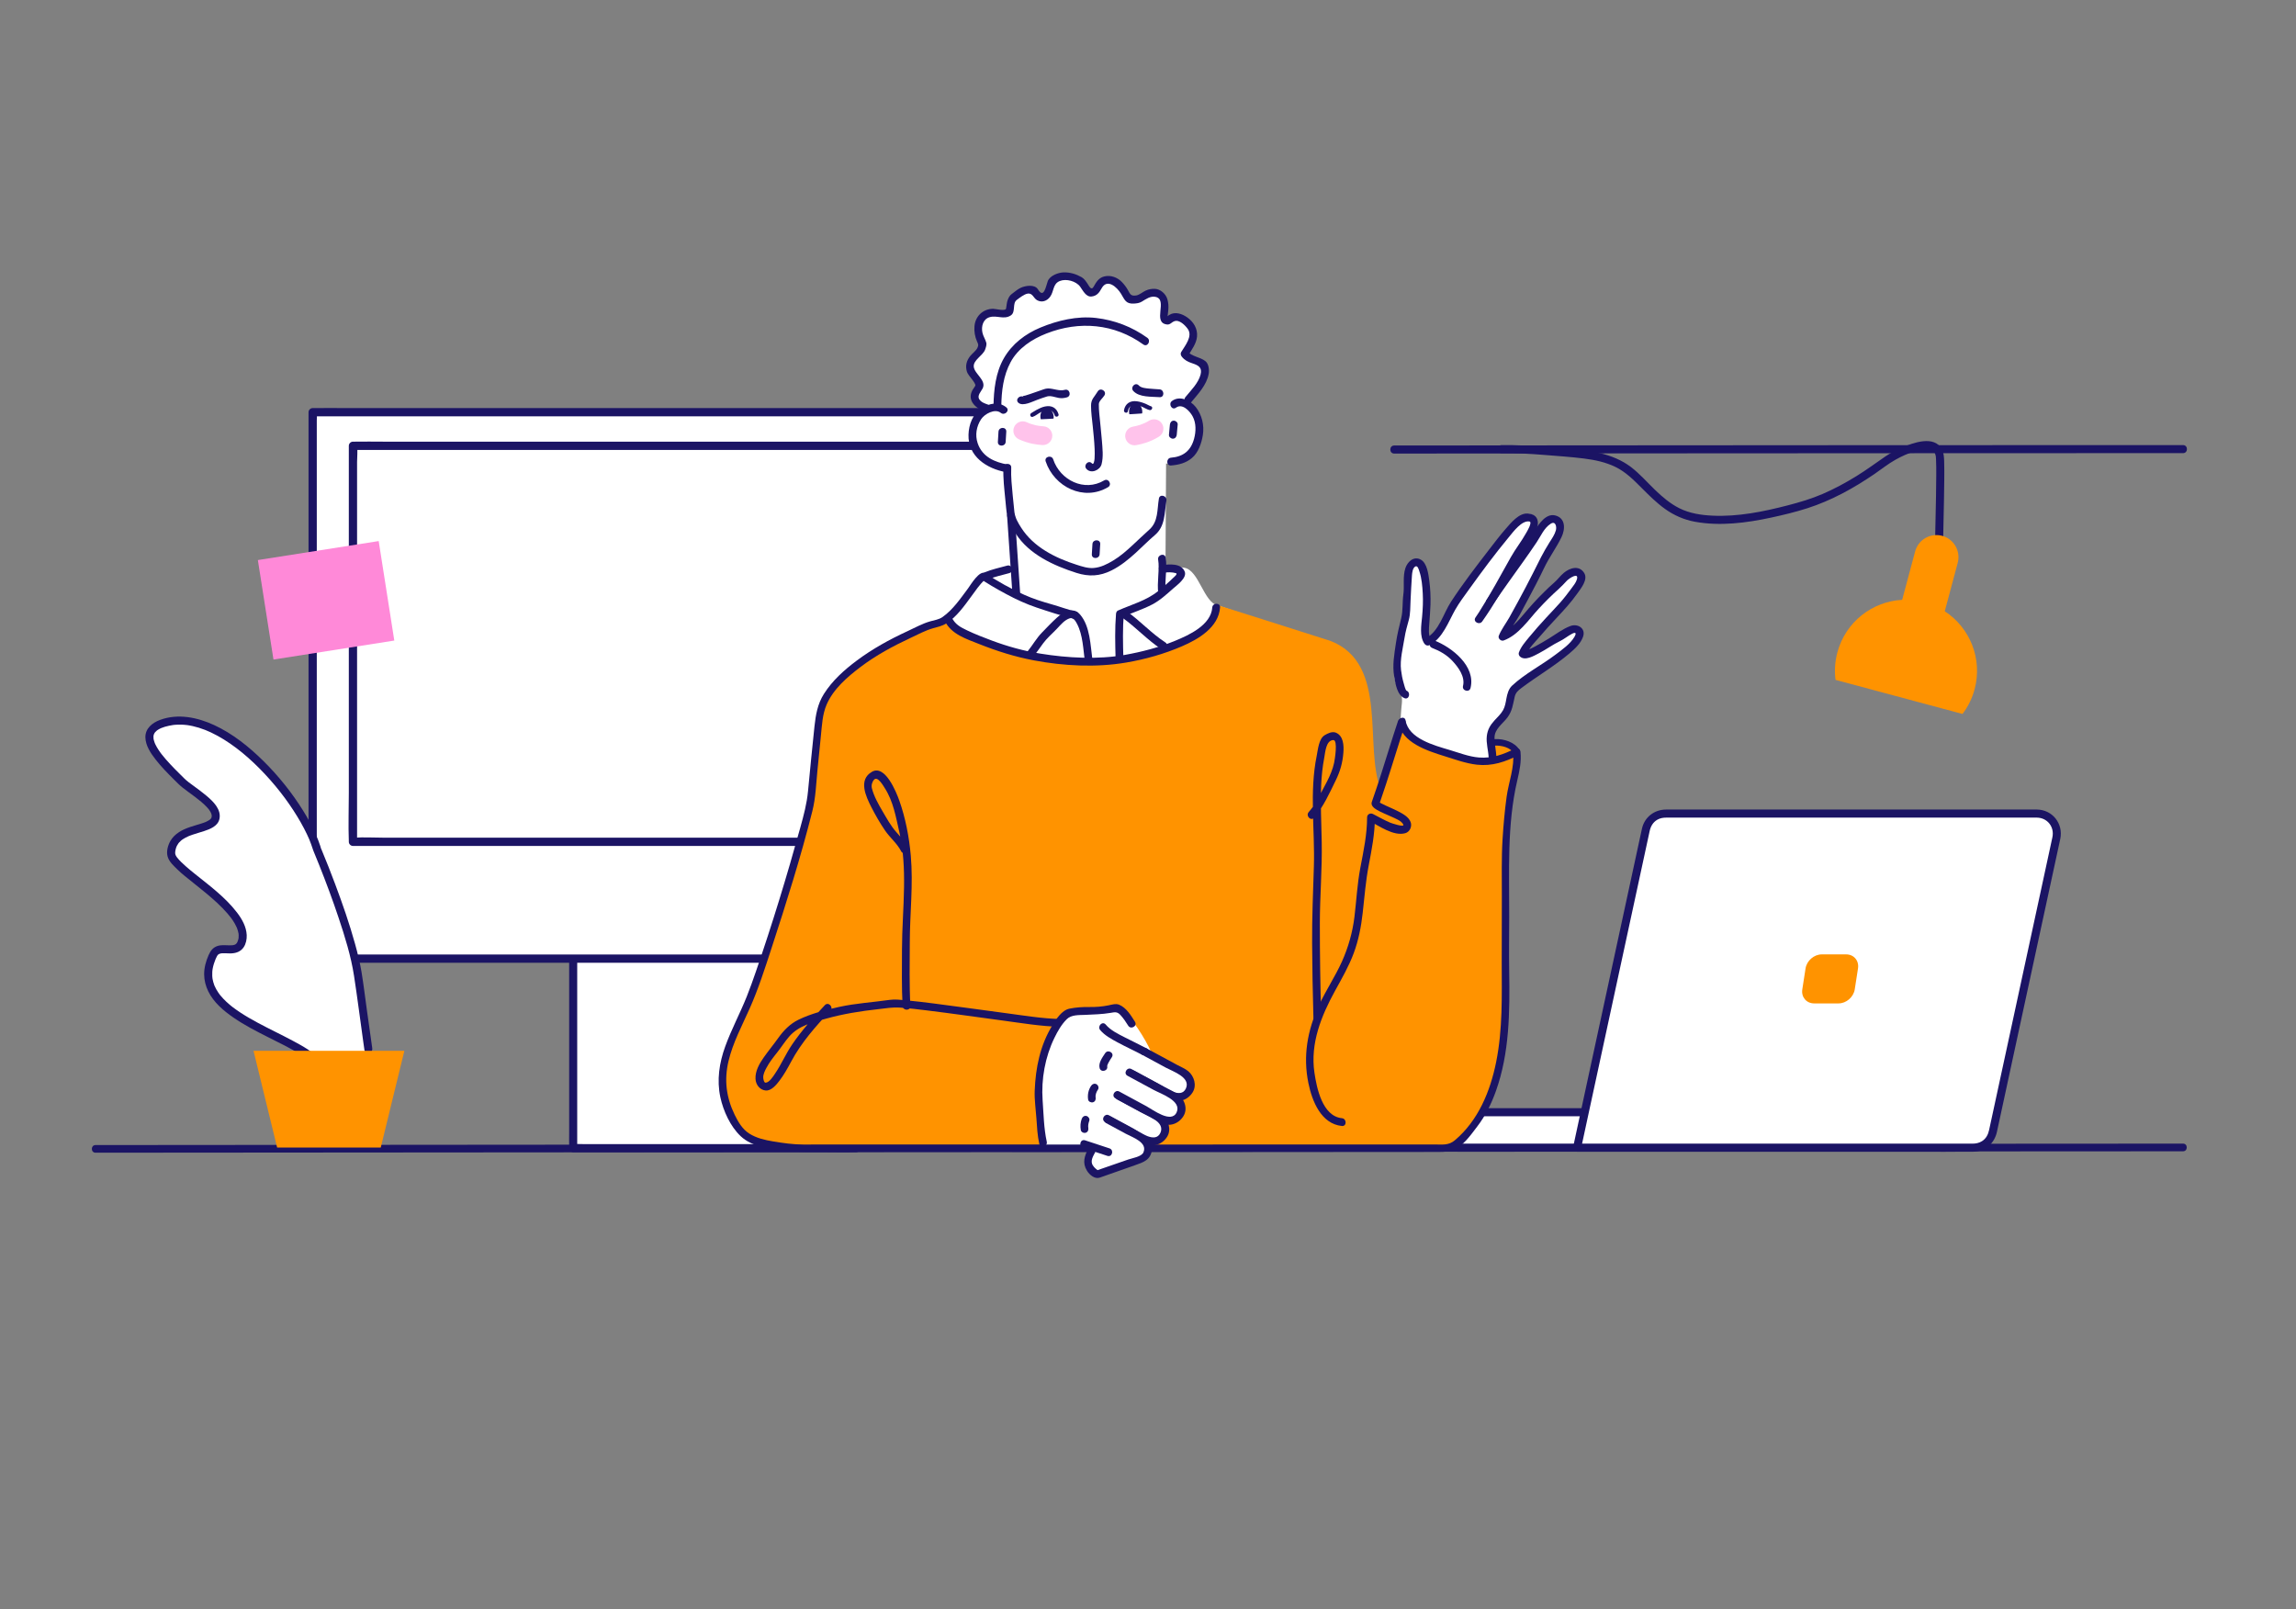 <svg width="254" height="178" viewBox="0 0 254 178" fill="none" xmlns="http://www.w3.org/2000/svg">
<rect x="0" y="0" width="254" height="178" fill="#808080" stroke="none"/>
<g clip-path="url(#clip0_1252_2516)">
<path d="M63.41 79.542H94.728V127.02H63.41V79.542Z" fill="white"/>
<path d="M63.41 79.988H93.461C93.861 79.988 94.274 80.017 94.673 79.988C94.691 79.986 94.709 79.988 94.727 79.988L94.282 79.542V125.093C94.282 125.706 94.256 126.326 94.282 126.939C94.283 126.966 94.282 126.993 94.282 127.02L94.727 126.574H64.676C64.276 126.574 63.864 126.545 63.464 126.574C63.447 126.576 63.428 126.574 63.41 126.574L63.855 127.02V81.469C63.855 80.854 63.866 80.238 63.855 79.623C63.855 79.596 63.855 79.569 63.855 79.542C63.855 78.968 62.965 78.967 62.965 79.542V125.093C62.965 125.708 62.954 126.324 62.965 126.939C62.965 126.966 62.965 126.993 62.965 127.02C62.965 127.261 63.169 127.466 63.41 127.466H90.88C92.142 127.466 93.411 127.503 94.673 127.466C94.691 127.465 94.709 127.466 94.727 127.466C94.968 127.466 95.172 127.262 95.172 127.02V81.469C95.172 80.854 95.183 80.238 95.172 79.623C95.172 79.596 95.172 79.569 95.172 79.542C95.172 79.301 94.969 79.096 94.727 79.096H67.257C65.995 79.096 64.726 79.059 63.464 79.096C63.446 79.097 63.428 79.096 63.41 79.096C62.837 79.096 62.836 79.988 63.41 79.988Z" fill="#1B1464"/>
<path d="M127.636 106.054H34.589V45.603H127.636V106.054Z" fill="white"/>
<path d="M127.635 105.597H38.365C37.17 105.597 35.94 105.513 34.747 105.597C34.694 105.601 34.641 105.597 34.588 105.597L35.045 106.054V46.52C35.045 46.256 35.08 45.965 35.045 45.703C35.041 45.671 35.045 45.635 35.045 45.603L34.588 46.06H123.858C125.053 46.06 126.284 46.144 127.477 46.06C127.529 46.056 127.583 46.06 127.635 46.06L127.179 45.603V98.646C127.179 101.077 127.097 103.524 127.179 105.955C127.18 105.988 127.179 106.021 127.179 106.054C127.179 106.642 128.092 106.643 128.092 106.054V53.012C128.092 50.58 128.174 48.133 128.092 45.703C128.091 45.669 128.092 45.636 128.092 45.603C128.092 45.356 127.883 45.146 127.635 45.146H38.366C37.16 45.146 35.952 45.123 34.747 45.146C34.694 45.147 34.641 45.146 34.589 45.146C34.342 45.146 34.132 45.356 34.132 45.603V98.646C34.132 101.077 34.05 103.524 34.132 105.955C34.133 105.988 34.132 106.021 34.132 106.054C34.132 106.301 34.341 106.511 34.589 106.511H123.858C125.064 106.511 126.272 106.534 127.477 106.511C127.53 106.51 127.583 106.511 127.635 106.511C128.223 106.511 128.224 105.597 127.635 105.597Z" fill="#1B1464"/>
<path d="M123.256 93.129H39.046V49.317H123.256V93.129Z" fill="white"/>
<path d="M123.256 92.672H42.464C41.381 92.672 40.27 92.601 39.189 92.672C39.141 92.675 39.093 92.672 39.045 92.672L39.502 93.129V51.109C39.502 50.557 39.579 49.941 39.502 49.394C39.498 49.369 39.502 49.342 39.502 49.317L39.045 49.774H119.838C120.921 49.774 122.031 49.845 123.113 49.774C123.16 49.771 123.208 49.774 123.256 49.774L122.799 49.317V87.735C122.799 89.503 122.732 91.285 122.799 93.052C122.8 93.078 122.799 93.103 122.799 93.129C122.799 93.717 123.713 93.718 123.713 93.129V54.711C123.713 52.943 123.78 51.161 123.713 49.394C123.711 49.368 123.713 49.343 123.713 49.317C123.713 49.07 123.503 48.86 123.256 48.86H42.464C41.373 48.86 40.28 48.839 39.189 48.86C39.141 48.861 39.093 48.86 39.046 48.86C38.799 48.86 38.589 49.07 38.589 49.317V87.735C38.589 89.503 38.522 91.285 38.589 93.052C38.59 93.078 38.589 93.103 38.589 93.129C38.589 93.376 38.798 93.586 39.046 93.586H119.838C120.929 93.586 122.022 93.607 123.113 93.586C123.16 93.585 123.208 93.586 123.256 93.586C123.843 93.586 123.844 92.672 123.256 92.672ZM241.505 126.518C211.38 126.533 181.254 126.551 151.129 126.572C121.177 126.592 91.225 126.614 61.273 126.637C44.372 126.65 27.471 126.663 10.569 126.677C10.024 126.677 10.023 127.525 10.569 127.524C40.68 127.501 70.791 127.477 100.902 127.455C130.858 127.433 160.814 127.412 190.77 127.394C207.681 127.384 224.593 127.374 241.505 127.366C242.05 127.366 242.051 126.518 241.505 126.518L241.505 126.518ZM241.505 49.24C230.121 49.24 218.737 49.244 207.353 49.249C196.034 49.255 184.715 49.263 173.397 49.271C167.01 49.276 160.623 49.281 154.236 49.286C153.663 49.286 153.662 50.178 154.236 50.177C165.615 50.168 176.994 50.159 188.372 50.152C199.692 50.144 211.012 50.138 222.333 50.134C228.723 50.132 235.114 50.131 241.505 50.131C242.078 50.131 242.079 49.24 241.505 49.24Z" fill="#1B1464"/>
<path d="M28.527 61.959L41.894 59.858L43.62 70.864L30.254 72.966L28.527 61.959Z" fill="#FF89D8"/>
<path d="M139.835 127.341H156.584C157.356 127.341 158.132 127.365 158.904 127.341C158.915 127.341 158.925 127.341 158.936 127.341C159.509 127.341 159.51 126.45 158.936 126.45H142.188C141.416 126.45 140.64 126.426 139.868 126.45C139.857 126.45 139.846 126.45 139.835 126.45C139.262 126.45 139.261 127.341 139.835 127.341ZM166.115 50.131C167.71 50.11 169.302 50.205 170.89 50.333C172.334 50.449 173.785 50.545 175.223 50.725C176.418 50.874 177.634 51.129 178.722 51.662C179.854 52.217 180.711 53.082 181.592 53.964C182.418 54.793 183.248 55.623 184.202 56.306C185.189 57.014 186.31 57.503 187.506 57.721C190.296 58.228 193.178 57.855 195.924 57.264C197.27 56.975 198.621 56.649 199.933 56.229C201.268 55.802 202.561 55.242 203.804 54.594C205.037 53.951 206.223 53.218 207.372 52.435C208.139 51.912 208.865 51.321 209.677 50.867C210.394 50.467 211.092 50.146 211.873 49.915C212.275 49.795 212.626 49.717 212.995 49.705C213.082 49.702 213.168 49.702 213.255 49.708C213.297 49.71 213.338 49.713 213.38 49.718C213.278 49.706 213.408 49.724 213.421 49.727C213.497 49.743 213.572 49.763 213.646 49.786C213.662 49.792 213.771 49.843 213.678 49.798C213.716 49.816 213.753 49.838 213.791 49.858C213.817 49.873 213.842 49.891 213.867 49.908C213.782 49.848 213.876 49.918 213.889 49.931C213.914 49.957 213.941 49.982 213.965 50.01C214.046 50.098 213.922 49.937 213.987 50.039C214.008 50.072 214.028 50.106 214.047 50.14C214.052 50.148 214.105 50.267 214.071 50.182C214.106 50.269 214.126 50.36 214.148 50.451C214.16 50.497 214.154 50.597 214.147 50.426C214.149 50.461 214.155 50.495 214.158 50.529C214.167 50.625 214.173 50.721 214.177 50.817C214.206 51.392 214.204 51.97 214.202 52.546C214.197 54.149 214.159 55.753 214.124 57.356C214.109 58.036 214.093 58.715 214.082 59.395C214.076 59.759 214.054 60.13 214.079 60.494C214.101 60.82 214.405 61.186 214.761 60.946C215.234 60.628 214.789 59.855 214.312 60.177L214.311 60.177L214.535 60.116H214.534L214.759 60.177L214.758 60.177L214.918 60.337C214.941 60.371 214.968 60.597 214.969 60.484C214.969 60.425 214.965 60.366 214.964 60.306C214.962 60.113 214.965 59.92 214.967 59.727C214.976 59.093 214.99 58.458 215.004 57.824C215.039 56.213 215.078 54.603 215.09 52.992C215.095 52.36 215.098 51.726 215.079 51.094C215.064 50.612 215.05 50.125 214.816 49.69C213.971 48.116 211.612 48.991 210.398 49.518C209.76 49.795 209.125 50.117 208.55 50.512C207.485 51.243 206.453 52.008 205.352 52.686C204.168 53.416 202.941 54.078 201.664 54.632C200.402 55.179 199.092 55.567 197.762 55.911C195.055 56.61 192.254 57.18 189.444 57.047C188.191 56.988 186.919 56.795 185.787 56.228C184.769 55.717 183.905 54.981 183.09 54.195C182.21 53.345 181.392 52.401 180.415 51.659C179.411 50.898 178.225 50.417 177.003 50.135C175.715 49.838 174.394 49.742 173.081 49.628C171.525 49.494 169.968 49.35 168.406 49.28C167.643 49.244 166.879 49.231 166.115 49.24C165.543 49.247 165.541 50.139 166.115 50.131Z" fill="#1B1464"/>
<path d="M215.144 67.623L216.577 62.268C216.926 60.966 216.154 59.627 214.853 59.278C213.552 58.929 212.214 59.702 211.865 61.005L210.432 66.359C207.128 66.536 204.166 68.805 203.263 72.179C202.997 73.168 202.928 74.199 203.058 75.214L217.108 78.983C217.728 78.168 218.182 77.241 218.446 76.252C219.349 72.878 217.918 69.431 215.144 67.623V67.623Z" fill="#FF9300"/>
<path d="M216.289 126.966H161.092C158.929 126.966 157.173 125.208 157.173 123.043H219.919V123.333C219.919 125.338 218.292 126.966 216.289 126.966Z" fill="white"/>
<path d="M216.289 126.521H161.986C161.72 126.521 161.454 126.521 161.188 126.521C160.169 126.519 159.219 126.142 158.523 125.385C157.94 124.751 157.618 123.904 157.618 123.043L157.173 123.489H217.372C218.181 123.489 219.004 123.532 219.812 123.489C219.848 123.487 219.884 123.489 219.919 123.489L219.474 123.043C219.474 123.9 219.305 124.705 218.736 125.376C218.12 126.102 217.238 126.51 216.289 126.521C215.717 126.528 215.715 127.419 216.289 127.412C217.459 127.398 218.599 126.903 219.365 126.006C220.093 125.154 220.364 124.146 220.364 123.043C220.364 122.802 220.16 122.598 219.919 122.598H159.72C158.907 122.598 158.092 122.582 157.279 122.598C157.244 122.598 157.208 122.598 157.173 122.598C156.932 122.598 156.728 122.802 156.728 123.043C156.728 125.006 158.097 126.787 159.999 127.274C160.455 127.391 160.916 127.412 161.381 127.412H213.778C214.581 127.412 215.385 127.428 216.187 127.412C216.221 127.412 216.255 127.412 216.289 127.412C216.862 127.412 216.863 126.521 216.289 126.521Z" fill="#1B1464"/>
<path d="M174.469 126.967H218.331C219.353 126.967 220.235 126.254 220.452 125.254L227.503 92.637C227.796 91.284 226.766 90.006 225.383 90.006H184.21C183.714 90.006 183.233 90.176 182.848 90.488C182.462 90.799 182.194 91.234 182.089 91.719L174.469 126.967Z" fill="white"/>
<path d="M174.469 127.412H216.846C217.322 127.412 217.797 127.414 218.272 127.412C219.603 127.407 220.637 126.504 220.914 125.222L221.348 123.215L222.18 119.364L223.275 114.298L224.491 108.675L225.703 103.07L226.77 98.137L227.555 94.507C227.677 93.94 227.802 93.375 227.922 92.808C228.278 91.123 227.055 89.567 225.323 89.56C224.822 89.558 224.321 89.56 223.82 89.56H184.319C183.014 89.56 181.923 90.399 181.642 91.687C181.516 92.262 181.393 92.838 181.268 93.413L180.509 96.924L179.474 101.713L178.281 107.23L177.048 112.935L175.89 118.288L174.929 122.733L174.272 125.773L174.04 126.848C173.919 127.407 174.777 127.646 174.899 127.085L175.144 125.951L175.803 122.9L176.764 118.457L177.918 113.121L179.14 107.467L180.322 101.998L181.352 97.238L182.114 93.712L182.496 91.945C182.608 91.425 182.861 90.969 183.334 90.691C183.652 90.504 183.997 90.452 184.356 90.452H223.776C224.287 90.452 224.798 90.45 225.308 90.452C226.497 90.456 227.299 91.482 227.049 92.636L226.64 94.528L225.833 98.262L224.76 103.224L223.554 108.801L222.348 114.382L221.273 119.352L220.463 123.1L220.049 125.012C219.942 125.511 219.715 125.962 219.268 126.244C218.939 126.453 218.579 126.521 218.198 126.521H174.469C173.896 126.521 173.895 127.412 174.469 127.412H174.469Z" fill="#1B1464"/>
<path d="M200.69 111.005H203.398C204.249 111.005 205.053 110.308 205.185 109.456L205.546 107.133C205.679 106.282 205.091 105.585 204.24 105.585H201.532C200.682 105.585 199.877 106.282 199.745 107.133L199.384 109.456C199.251 110.308 199.839 111.005 200.69 111.005Z" fill="#FF9300"/>
<path d="M35.461 119.753C37.823 114.996 19.622 113.539 23.603 105.59C24.257 104.284 26.202 105.848 26.747 104.207C27.722 101.271 21.609 97.554 19.931 95.862C19.12 95.045 18.696 94.727 19.072 93.623C19.884 91.245 24.115 92.036 23.856 90.116C23.675 88.778 20.933 87.304 20.04 86.404C18.023 84.368 13.97 80.694 18.821 79.812C25.215 78.649 33.518 88.607 35.08 93.96C35.08 93.96 38.932 103.042 39.632 108.086C40.332 113.13 40.752 116.072 40.752 116.072" fill="white"/>
<path d="M35.845 119.978C36.078 119.504 36.175 119.001 36.071 118.479C35.976 118.002 35.697 117.577 35.379 117.218C34.594 116.331 33.483 115.726 32.453 115.173C31.149 114.472 29.807 113.845 28.503 113.142C27.854 112.793 27.213 112.426 26.597 112.021C26.302 111.827 26.013 111.623 25.73 111.41C25.671 111.365 25.794 111.46 25.699 111.385C25.667 111.359 25.634 111.334 25.603 111.309C25.536 111.255 25.469 111.2 25.404 111.145C25.279 111.039 25.156 110.931 25.037 110.819C24.804 110.602 24.586 110.37 24.383 110.124C24.36 110.096 24.337 110.067 24.314 110.038C24.245 109.954 24.363 110.108 24.3 110.02C24.255 109.957 24.209 109.896 24.165 109.832C24.08 109.708 24 109.579 23.926 109.448C23.855 109.321 23.795 109.191 23.734 109.061C23.71 109.009 23.769 109.149 23.749 109.095C23.741 109.075 23.732 109.055 23.724 109.035C23.712 109.003 23.699 108.971 23.688 108.938C23.614 108.735 23.557 108.526 23.518 108.313C23.512 108.278 23.508 108.244 23.502 108.209C23.489 108.149 23.512 108.31 23.5 108.198C23.492 108.118 23.485 108.039 23.481 107.959C23.473 107.81 23.475 107.66 23.485 107.51C23.49 107.435 23.499 107.361 23.507 107.287C23.513 107.226 23.492 107.38 23.502 107.32C23.506 107.301 23.508 107.282 23.511 107.263C23.518 107.22 23.525 107.177 23.533 107.134C23.598 106.79 23.706 106.457 23.838 106.133C23.861 106.074 23.806 106.205 23.832 106.146C23.842 106.126 23.851 106.105 23.86 106.084C23.879 106.042 23.898 106 23.918 105.958C23.965 105.858 24.011 105.757 24.075 105.666C24.031 105.729 24.113 105.629 24.133 105.608C24.189 105.551 24.144 105.596 24.128 105.608C24.146 105.594 24.167 105.579 24.188 105.568C24.215 105.552 24.331 105.501 24.24 105.534C24.296 105.513 24.353 105.496 24.412 105.483C24.442 105.476 24.578 105.461 24.475 105.47C24.525 105.466 24.575 105.461 24.625 105.459C24.736 105.455 24.847 105.455 24.957 105.46C25.174 105.466 25.391 105.481 25.608 105.471C26.152 105.446 26.639 105.26 26.955 104.796C27.215 104.413 27.316 103.896 27.293 103.438C27.247 102.51 26.768 101.668 26.215 100.948C24.921 99.26 23.179 97.976 21.534 96.656C21.21 96.396 20.887 96.135 20.577 95.859C20.221 95.542 19.846 95.204 19.559 94.824C19.59 94.865 19.516 94.758 19.501 94.734C19.472 94.687 19.445 94.638 19.422 94.588C19.454 94.659 19.405 94.53 19.398 94.502C19.391 94.475 19.385 94.448 19.381 94.421C19.397 94.511 19.379 94.378 19.379 94.368C19.372 94.148 19.458 93.826 19.537 93.643C19.524 93.674 19.58 93.556 19.591 93.536C19.639 93.446 19.693 93.359 19.753 93.277C19.793 93.223 19.71 93.329 19.753 93.278C19.773 93.254 19.793 93.23 19.814 93.207C19.88 93.133 19.951 93.063 20.027 92.998C20.044 92.982 20.156 92.893 20.082 92.949C20.132 92.911 20.184 92.875 20.236 92.841C20.413 92.724 20.601 92.625 20.794 92.538C20.817 92.527 20.841 92.516 20.865 92.506C20.928 92.478 20.803 92.531 20.867 92.505C20.916 92.485 20.964 92.466 21.013 92.447C21.118 92.407 21.223 92.369 21.329 92.333C21.735 92.195 22.149 92.083 22.557 91.95C23.239 91.728 24.103 91.396 24.275 90.605C24.503 89.558 23.602 88.678 22.879 88.066C22.412 87.67 21.916 87.309 21.424 86.947C21.017 86.647 20.713 86.444 20.355 86.088C19.671 85.411 18.982 84.735 18.35 84.009C18.188 83.824 18.031 83.634 17.88 83.44C17.916 83.487 17.834 83.379 17.817 83.357C17.783 83.311 17.749 83.265 17.716 83.219C17.643 83.117 17.573 83.014 17.505 82.909C17.388 82.729 17.283 82.542 17.189 82.349C17.168 82.305 17.147 82.261 17.128 82.216C17.101 82.156 17.155 82.285 17.132 82.224C17.123 82.202 17.114 82.18 17.106 82.158C17.073 82.068 17.044 81.977 17.02 81.884C17.01 81.842 17.001 81.8 16.992 81.758C16.965 81.635 16.989 81.795 16.985 81.721C16.979 81.631 16.977 81.541 16.978 81.45C16.98 81.328 16.961 81.493 16.979 81.424C16.989 81.386 16.994 81.348 17.004 81.31C17.015 81.273 17.029 81.237 17.04 81.2C17.06 81.128 17.035 81.214 17.029 81.225C17.043 81.199 17.054 81.172 17.069 81.146C17.088 81.11 17.11 81.076 17.132 81.043C17.143 81.025 17.156 81.009 17.168 80.992C17.159 81.005 17.103 81.062 17.158 81.008C17.226 80.941 17.289 80.871 17.364 80.809C17.414 80.768 17.305 80.851 17.36 80.813C17.381 80.799 17.401 80.784 17.422 80.77C17.465 80.741 17.51 80.713 17.555 80.687C17.603 80.659 17.652 80.633 17.702 80.608C17.721 80.599 17.87 80.53 17.82 80.551C18.1 80.433 18.397 80.354 18.692 80.29C18.852 80.255 19.013 80.227 19.175 80.203C19.157 80.206 19.088 80.214 19.176 80.204C19.235 80.197 19.295 80.191 19.355 80.186C19.808 80.147 20.263 80.162 20.713 80.217C20.729 80.219 20.8 80.229 20.718 80.217C20.801 80.229 20.883 80.242 20.965 80.257C21.083 80.277 21.201 80.301 21.317 80.327C21.549 80.379 21.778 80.44 22.004 80.51C22.244 80.584 22.481 80.667 22.715 80.759C22.951 80.851 23.088 80.911 23.342 81.031C24.325 81.496 25.248 82.084 26.118 82.736C26.993 83.391 27.875 84.18 28.672 84.981C29.503 85.817 30.284 86.701 31.011 87.628C31.683 88.485 32.305 89.379 32.873 90.308C33.141 90.744 33.394 91.19 33.632 91.644C33.745 91.86 33.854 92.078 33.958 92.298C34.029 92.447 34.097 92.597 34.163 92.748C34.174 92.772 34.185 92.797 34.195 92.822C34.199 92.831 34.242 92.93 34.22 92.878C34.349 93.184 34.508 93.64 34.63 94.013C34.65 94.073 34.672 94.131 34.697 94.19L34.667 94.12L34.726 94.261C34.93 94.752 35.13 95.244 35.327 95.738C36.084 97.639 36.799 99.558 37.447 101.499C38.151 103.605 38.825 105.757 39.165 107.957C39.539 110.374 39.842 112.804 40.184 115.226C40.23 115.548 40.275 115.869 40.321 116.191C40.355 116.429 40.658 116.56 40.869 116.502C41.125 116.431 41.214 116.193 41.18 115.954C40.987 114.606 40.798 113.259 40.61 111.911C40.406 110.459 40.235 108.998 39.997 107.551C39.823 106.495 39.565 105.453 39.279 104.423C38.661 102.192 37.899 100.002 37.087 97.835C36.6 96.535 36.094 95.242 35.558 93.961C35.533 93.901 35.478 93.808 35.471 93.753C35.469 93.747 35.467 93.741 35.463 93.736C35.54 93.865 35.49 93.78 35.473 93.726C35.458 93.675 35.442 93.625 35.426 93.575C35.285 93.14 35.115 92.716 34.932 92.298C34.534 91.389 34.053 90.517 33.529 89.675C32.299 87.699 30.823 85.858 29.171 84.22C27.567 82.631 25.746 81.163 23.686 80.213C21.836 79.359 19.689 78.914 17.717 79.639C16.854 79.957 16.061 80.581 16.084 81.585C16.107 82.505 16.68 83.336 17.223 84.036C17.835 84.825 18.54 85.536 19.246 86.24C19.555 86.549 19.857 86.861 20.2 87.132C20.653 87.49 21.125 87.822 21.586 88.169C22.026 88.501 22.485 88.866 22.875 89.282C23.062 89.482 23.143 89.575 23.274 89.803C23.3 89.849 23.324 89.896 23.347 89.943C23.378 90.004 23.323 89.879 23.347 89.941C23.356 89.964 23.365 89.987 23.372 90.01C23.388 90.056 23.398 90.102 23.41 90.148C23.438 90.247 23.415 90.095 23.419 90.208C23.42 90.247 23.419 90.286 23.42 90.325C23.423 90.447 23.446 90.263 23.418 90.355C23.408 90.388 23.399 90.421 23.392 90.455C23.375 90.538 23.438 90.384 23.383 90.476C23.367 90.503 23.344 90.533 23.332 90.562C23.313 90.607 23.393 90.499 23.324 90.571C23.3 90.596 23.277 90.622 23.251 90.646C23.224 90.672 23.109 90.751 23.217 90.679C23.075 90.774 22.93 90.852 22.775 90.927C22.71 90.958 22.846 90.9 22.731 90.945C22.688 90.961 22.646 90.978 22.604 90.993C22.51 91.028 22.415 91.06 22.32 91.091C21.475 91.366 20.575 91.563 19.818 92.05C19.428 92.302 19.08 92.628 18.849 93.035C18.565 93.536 18.381 94.211 18.55 94.778C18.722 95.355 19.213 95.777 19.624 96.186C19.882 96.443 20.16 96.678 20.441 96.91C21.21 97.546 22.004 98.152 22.771 98.791C23.612 99.491 24.438 100.222 25.157 101.05C25.472 101.414 25.713 101.725 25.969 102.171C26.048 102.308 26.12 102.448 26.185 102.592C26.221 102.669 26.192 102.606 26.185 102.59C26.2 102.625 26.214 102.66 26.227 102.695C26.298 102.881 26.347 103.071 26.386 103.266C26.407 103.371 26.384 103.203 26.395 103.336C26.399 103.381 26.402 103.427 26.404 103.472C26.406 103.568 26.403 103.664 26.395 103.759C26.387 103.873 26.412 103.696 26.388 103.808C26.378 103.852 26.37 103.896 26.359 103.94C26.333 104.043 26.293 104.16 26.265 104.213C26.238 104.265 26.207 104.316 26.173 104.364C26.217 104.305 26.131 104.404 26.111 104.424C26.054 104.481 26.099 104.438 26.115 104.426C26.09 104.444 26.064 104.46 26.038 104.476C26.017 104.488 25.996 104.499 25.974 104.51C25.928 104.535 26.045 104.489 25.964 104.514C25.918 104.528 25.872 104.543 25.824 104.554C25.795 104.561 25.66 104.578 25.759 104.568C25.644 104.58 25.529 104.584 25.413 104.583C24.963 104.579 24.489 104.512 24.053 104.657C23.544 104.826 23.276 105.209 23.069 105.681C22.776 106.35 22.58 107.062 22.585 107.798C22.589 108.453 22.755 109.089 23.041 109.676C23.633 110.892 24.723 111.812 25.814 112.567C27.043 113.416 28.38 114.099 29.711 114.77C30.958 115.398 32.23 116 33.406 116.757C33.533 116.839 33.658 116.923 33.782 117.009C33.865 117.068 33.948 117.128 34.029 117.189C34.074 117.223 34.126 117.266 34.047 117.202C34.251 117.367 34.451 117.534 34.633 117.723C34.714 117.806 34.787 117.894 34.862 117.982C34.925 118.055 34.8 117.894 34.854 117.972C34.869 117.993 34.885 118.014 34.901 118.035C34.934 118.083 34.966 118.131 34.997 118.18C35.05 118.268 35.086 118.364 35.139 118.451C35.056 118.314 35.134 118.441 35.152 118.495C35.169 118.545 35.184 118.595 35.197 118.647C35.208 118.692 35.212 118.739 35.224 118.784C35.237 118.835 35.215 118.655 35.219 118.752C35.22 118.775 35.223 118.798 35.224 118.821C35.226 118.851 35.206 119.099 35.215 119.105C35.196 119.093 35.241 118.971 35.218 119.076C35.213 119.1 35.209 119.125 35.204 119.149C35.193 119.202 35.179 119.254 35.163 119.305C35.148 119.356 35.128 119.404 35.111 119.454C35.079 119.544 35.16 119.356 35.116 119.442C35.101 119.47 35.089 119.499 35.075 119.528C34.969 119.744 35.017 120.01 35.235 120.138C35.431 120.252 35.738 120.195 35.844 119.978L35.845 119.978Z" fill="#1B1464"/>
<path d="M42.122 126.956H30.658L28.047 116.254H44.733L42.122 126.956Z" fill="#FF9300"/>
</g>
<g clip-path="url(#clip1_1252_2516)">
<path d="M155.01 80.264C154.855 80.07 154.989 79.021 155.008 78.615C155.036 78.057 155.188 77.476 155.027 76.908C154.862 76.33 154.453 75.883 154.33 75.28C154.207 74.673 154.3 73.996 154.382 73.38C154.707 70.93 155.563 68.701 155.563 66.166C155.563 65.257 155.325 63.533 155.809 62.776C156.864 61.129 157.548 63.78 157.667 64.456C157.867 65.592 157.899 66.71 157.899 67.887C157.899 68.411 157.847 68.967 157.899 69.488C157.925 69.745 157.94 69.991 158.069 70.227C158.289 70.632 158.163 70.658 158.528 70.473C159.506 69.977 159.841 68.069 160.362 67.224C161.049 66.107 161.701 64.839 162.573 63.837C163.424 62.859 164.277 61.861 165.094 60.819C165.972 59.698 166.684 58.526 167.791 57.59C168.353 57.114 169.467 56.377 169.75 57.357C169.994 58.198 169.56 59.27 169.157 59.988C169.629 59.027 170.538 57.46 171.793 57.542C173.308 57.641 172.066 59.795 171.621 60.441C170.107 62.635 169.247 65.201 167.799 67.439C167.264 68.266 166.658 69.38 166.389 70.293C166.889 70.3 167.512 69.401 167.859 69.057C168.353 68.567 168.834 68.115 169.273 67.576C170.115 66.539 170.971 65.562 171.914 64.625C172.384 64.159 174.702 62.289 174.696 63.949C174.692 65.092 173.631 66.053 172.9 66.84C172.05 67.753 171.254 68.715 170.516 69.721C170.025 70.388 168.689 71.551 168.728 72.39C169.153 72.39 169.84 71.947 170.256 71.753C170.822 71.489 171.383 71.259 171.916 70.92C172.341 70.649 174.538 68.755 174.621 70.227C174.677 71.228 172.481 72.553 171.854 73.073C170.863 73.898 169.914 74.796 168.842 75.509C168.437 75.778 167.892 75.974 167.551 76.325C167.13 76.759 167.317 77.158 167.17 77.752C166.873 78.957 165.777 79.4 165.202 80.388C164.666 81.307 165.095 82.418 165.092 83.453C165.089 84.52 165.265 85.584 165.206 86.66C162.689 85.88 159.858 86.183 157.285 85.67C156.764 85.566 156.213 85.454 155.687 85.389C154.83 85.283 154.945 85.282 154.95 84.455C154.958 83.297 154.899 82.012 155.012 80.88C155.036 80.642 155.062 80.428 155.063 80.189C155.114 80.149 154.974 80.174 155.01 80.264ZM98.897 71.574C100.705 70.716 105.876 67.637 106.585 66.454C107.174 65.469 108.464 63.991 109.047 63.731C109.553 63.506 111.867 62.951 112.35 62.826L111.661 51.789C111.483 51.839 111.299 51.871 111.109 51.882C109.373 51.982 107.865 50.321 107.742 48.172C107.671 46.921 108.085 45.781 108.785 45.027C108.077 44.726 107.633 44.283 107.958 43.364C108.089 43.053 108.377 42.886 108.36 42.584C108.177 41.988 107.707 41.56 107.376 40.973C107.028 40.084 107.882 39.429 108.44 38.791C108.579 38.631 108.701 38.169 108.693 38.019C107.874 36.702 108.058 34.721 109.687 34.628C110.271 34.443 111.046 35.004 111.613 34.517C111.883 34.047 111.683 33.149 112.258 32.813C112.546 32.645 112.834 32.477 112.973 32.318C113.183 32.157 113.437 32.064 113.701 32.049C113.965 32.033 114.227 32.098 114.454 32.233C114.62 32.526 114.942 32.962 115.238 32.945C116.118 32.743 116.066 31.837 116.328 31.216C117.165 30.259 118.515 30.484 119.438 31.037C120.057 31.456 120.274 32.656 120.997 32.312C121.433 32.135 121.529 31.221 122.113 31.035C123.429 30.657 124.239 31.823 124.752 33.005C125.066 33.29 125.649 33.105 125.946 33.088C126.521 32.752 127.375 32.097 128.141 32.508C129.065 33.061 128.829 34.135 128.733 35.05C128.75 35.352 129.055 35.486 129.203 35.477C130.048 34.671 130.972 35.224 131.607 35.945C132.565 37.102 131.589 38.219 131.048 39.159C131.536 39.889 132.416 39.687 133.043 40.257C134.001 41.414 132.171 43.338 131.449 44.23L131.407 44.231C132.091 44.927 132.557 45.968 132.625 47.152C132.751 49.362 131.446 51.235 129.709 51.335C129.471 51.348 129.233 51.327 129 51.273L128.933 62.757C129.735 62.785 130.239 62.671 131.024 62.811C132.655 63.103 133.137 66.623 134.739 67C135.878 67.267 147.783 71.64 145.996 74.215C142.774 78.856 136.953 79.228 131.793 79.378C126.181 79.541 120.615 80.355 115.01 80.527C112.426 80.607 109.871 80.97 107.295 81.111C102.809 81.355 98.336 81.174 93.852 81.127C93.276 81.122 97.255 72.353 98.897 71.574Z" fill="white"/>
<path d="M167.979 83.265C167.121 82.296 165.849 82.194 165.054 82.084C165.123 82.639 165.213 83.732 165.336 84.218C161.898 83.933 159.437 83.784 156.918 82.109C156.228 81.65 155.534 80.678 154.814 80.039C154.68 82.052 153.314 84.756 152.779 87.389C150.818 82.705 153.719 73.45 147.198 70.906C146.913 70.795 134.883 67 134.883 67C134.883 67 133.49 70.223 131.232 70.959C127.239 72.259 124.604 73.302 120.439 73.126C119.278 73.29 118.175 73.017 117.162 72.961C110.219 72.574 104.615 68.609 104.615 68.609C104.615 68.609 98.504 70.931 96.055 72.683C94.279 73.954 91.832 75.283 91.266 77.155C90.021 81.279 90.162 86.044 89.174 90.788C88.324 94.861 87.326 97.321 85.948 101.121C84.753 104.411 84.086 108.13 82.286 111.958C81.718 113.167 79.785 117.314 79.847 118.183C79.976 119.987 80.152 121.942 81.021 123.565C81.945 125.292 83.564 126.244 85.388 126.875C86.072 127.112 92.93 126.967 100.286 127.057C100.286 127.057 146.451 127.249 146.44 127.058C147.044 126.976 155.118 127.189 158.566 126.885C159.191 126.83 159.767 126.989 160.298 126.796C166.566 124.51 166.534 112.902 166.498 107.15C166.473 103.153 166.487 98.998 166.595 95.216C166.694 91.743 167.204 87.763 167.979 83.265Z" fill="#FF9300"/>
<path d="M155.598 76.405C155.478 76.356 155.325 75.713 155.28 75.559C155.143 75.094 155.052 74.611 154.994 74.13C154.855 72.972 155.2 71.695 155.382 70.553C155.488 69.886 155.665 69.253 155.846 68.604C156.042 67.904 156.006 67.157 156.046 66.438C156.097 65.512 156.127 64.569 156.201 63.644C156.225 63.345 156.274 62.873 156.546 62.686C156.829 62.492 156.96 63.025 157.018 63.198C157.282 63.976 157.349 64.832 157.395 65.647C157.444 66.5 157.402 67.376 157.323 68.226C157.237 69.166 157.014 70.367 157.575 71.206C157.71 71.409 157.946 71.475 158.164 71.361C159.605 70.609 160.23 68.793 160.978 67.47C161.428 66.675 161.991 65.935 162.522 65.194C163.925 63.242 165.364 61.303 166.897 59.45C167.424 58.812 168.351 57.545 169.198 57.693C169.563 57.757 168.915 58.818 168.842 58.95C168.326 59.88 167.657 60.715 167.137 61.643C165.989 63.688 164.887 65.743 163.62 67.726C163.494 67.925 163.364 68.121 163.229 68.314C162.908 68.769 163.655 69.2 163.973 68.75C165.254 66.936 166.406 64.951 167.441 62.987C167.751 62.399 168.023 61.808 168.383 61.244C168.899 60.439 169.473 59.673 169.888 58.808C170.344 57.856 170.219 56.878 168.994 56.811C168.016 56.757 167.144 57.852 166.551 58.529C165.917 59.253 165.333 60.025 164.745 60.788C163.289 62.673 161.827 64.574 160.523 66.569C159.672 67.871 159.193 69.852 157.729 70.616L158.318 70.771C157.982 70.267 158.078 69.549 158.117 68.975C158.165 68.275 158.231 67.585 158.25 66.883C158.273 65.982 158.237 65.114 158.115 64.219C158.021 63.525 157.881 62.317 157.192 61.92C156.417 61.475 155.716 62.136 155.478 62.842C155.162 63.778 155.383 64.822 155.248 65.785C155.128 66.644 155.218 67.528 155.016 68.375C154.795 69.297 154.566 70.182 154.43 71.125C154.245 72.406 154.019 73.566 154.236 74.845C154.365 75.602 154.553 76.904 155.369 77.237C155.883 77.447 156.105 76.612 155.598 76.405Z" fill="#1B1464"/>
<path d="M165.2 66.794C166.289 65.218 167.421 63.671 168.528 62.107C169.024 61.406 169.521 60.706 169.996 59.991C170.463 59.29 170.813 58.417 171.544 57.945C172.096 57.588 172.228 58.282 172.122 58.671C171.993 59.142 171.691 59.575 171.431 59.982C170.748 61.052 170.189 62.205 169.623 63.341C169.078 64.434 168.497 65.51 167.919 66.586C167.61 67.161 167.299 67.735 166.976 68.302C166.588 68.984 166.107 69.6 165.808 70.329C165.686 70.627 166.049 70.963 166.338 70.859C167.99 70.262 169.074 68.586 170.218 67.348C170.925 66.584 171.665 65.843 172.442 65.151C172.765 64.863 173.049 64.547 173.348 64.233C173.584 63.987 174.702 63.24 174.445 64.109C174.339 64.466 174.063 64.797 173.846 65.092C173.443 65.64 173.035 66.172 172.583 66.682C172.079 67.25 171.548 67.795 171.034 68.354C170.392 69.049 169.763 69.757 169.163 70.488C168.74 71.005 168.25 71.558 168.026 72.198C167.977 72.339 168.033 72.517 168.137 72.618C168.699 73.164 169.708 72.546 170.25 72.267C171.043 71.858 171.768 71.315 172.571 70.93C173.05 70.7 173.461 70.339 173.938 70.099C174.401 69.865 174.359 70.147 174.178 70.453C173.704 71.256 172.801 71.878 172.074 72.429C170.527 73.6 168.704 74.525 167.282 75.848C166.887 76.216 166.746 76.759 166.651 77.27C166.567 77.723 166.51 78.146 166.285 78.556C166.048 78.988 165.657 79.344 165.327 79.706C164.852 80.227 164.568 80.717 164.483 81.421C164.389 82.203 164.648 83.009 164.685 83.788C164.712 84.342 165.574 84.344 165.547 83.788C165.512 83.06 165.34 82.348 165.335 81.617C165.328 80.645 166.241 80.078 166.768 79.367C167.296 78.654 167.375 77.936 167.565 77.094C167.669 76.633 167.932 76.399 168.284 76.133C170.035 74.814 171.937 73.716 173.614 72.295C174.21 71.789 174.872 71.194 175.132 70.433C175.449 69.509 174.536 68.959 173.737 69.252C172.896 69.561 172.087 70.187 171.317 70.656C170.823 70.957 170.326 71.251 169.816 71.522C169.573 71.65 169.326 71.769 169.07 71.867C168.972 71.904 168.871 71.931 168.77 71.957C168.632 71.991 168.634 71.9 168.746 72.008L168.857 72.428C169.109 71.71 169.803 71.051 170.286 70.486C170.907 69.758 171.555 69.053 172.208 68.355C173.014 67.495 173.81 66.633 174.489 65.666C174.883 65.106 175.715 64.12 175.25 63.383C174.685 62.489 173.662 62.824 172.994 63.38C172.601 63.707 172.307 64.137 171.917 64.468C171.531 64.795 171.169 65.154 170.808 65.508C170.016 66.285 169.278 67.097 168.57 67.95C167.942 68.704 167.049 69.688 166.109 70.027L166.639 70.557C167.003 69.67 167.658 68.861 168.123 68.019C168.421 67.48 168.709 66.936 168.999 66.393C169.63 65.214 170.249 64.031 170.826 62.824C171.388 61.648 172.178 60.595 172.744 59.425C173.176 58.532 173.207 57.296 172.03 57.018C171.018 56.779 170.226 57.984 169.777 58.695C169.31 59.435 168.842 60.164 168.339 60.882C167.056 62.715 165.728 64.517 164.457 66.358C164.14 66.817 164.887 67.248 165.2 66.794ZM158.437 71.681C159.293 72.015 160.065 72.454 160.694 73.134C161.352 73.846 162.099 74.871 161.85 75.884C161.717 76.424 162.547 76.653 162.681 76.113C163.278 73.689 160.623 71.613 158.666 70.849C158.148 70.647 157.926 71.481 158.437 71.681ZM117.801 43.127C117.197 43.299 116.566 42.976 115.949 42.975C115.653 42.974 115.349 43.108 115.074 43.204C114.703 43.333 114.333 43.465 113.96 43.591C113.785 43.65 113.608 43.706 113.431 43.759C113.132 43.849 113.028 43.744 113.28 43.957C112.859 43.6 112.246 44.208 112.671 44.567C113.174 44.993 114.255 44.403 114.766 44.225C115.123 44.1 115.479 43.961 115.843 43.858C116.249 43.743 116.748 43.962 117.152 44.027C117.458 44.077 117.736 44.043 118.03 43.959C118.564 43.807 118.337 42.975 117.801 43.127ZM121.438 43.303C121.071 43.924 120.697 44.146 120.698 44.879C120.699 45.629 120.808 46.383 120.885 47.128C120.973 47.975 121.059 48.824 121.096 49.675C121.112 50.031 121.11 50.387 121.088 50.743C121.074 50.961 120.995 51.49 120.794 51.262C120.426 50.844 119.819 51.457 120.185 51.872C120.696 52.453 121.687 52.017 121.861 51.368C122.082 50.538 121.964 49.587 121.9 48.746C121.825 47.761 121.702 46.78 121.614 45.796C121.582 45.434 121.553 45.07 121.561 44.707C121.568 44.358 122.002 44.043 122.182 43.739C122.466 43.259 121.721 42.825 121.438 43.303Z" fill="#1B1464"/>
<path d="M110.771 44.945C110.794 43.262 110.993 41.56 111.803 40.059C112.634 38.516 114.166 37.522 115.757 36.897C119.415 35.462 123.275 35.804 126.489 38.114C126.941 38.439 127.371 37.691 126.924 37.369C125.235 36.155 123.309 35.413 121.245 35.175C119.169 34.936 117.007 35.446 115.096 36.24C113.43 36.932 111.967 38.045 111.059 39.623C110.142 41.217 109.934 43.14 109.909 44.945C109.902 45.501 110.763 45.501 110.771 44.945ZM125.373 43.252C126.035 43.98 127.392 43.867 128.284 43.938C128.838 43.982 128.834 43.119 128.284 43.075C127.892 43.044 127.5 43.029 127.108 42.989C126.761 42.953 126.232 42.917 125.982 42.641C125.607 42.229 125 42.841 125.373 43.252ZM117.102 45.822C116.88 45.095 116.328 44.822 115.601 44.969C115.273 45.035 114.956 45.193 114.663 45.35C114.529 45.424 114.398 45.502 114.27 45.585C114.238 45.605 114.054 45.709 114.127 45.686C113.854 45.773 113.971 46.203 114.245 46.116C114.552 46.018 114.842 45.751 115.134 45.608C115.716 45.322 116.439 45.173 116.673 45.941C116.757 46.214 117.186 46.097 117.102 45.822Z" fill="#1B1464"/>
<path d="M115.744 45.171C115.341 45.208 115.052 45.657 115.099 46.175C115.145 46.692 115.511 47.082 115.915 47.045C116.318 47.008 116.607 46.559 116.56 46.041C116.514 45.524 116.148 45.134 115.744 45.171Z" fill="#1B1464"/>
<path d="M117.19 46.258C116.545 46.331 115.383 46.373 114.535 46.41C114.988 47.753 116.27 47.303 117.316 46.941C117.202 46.7 117.068 46.492 117.19 46.258Z" fill="white"/>
<path d="M111.324 45.065C110.478 44.385 109.45 44.615 108.59 45.164C107.608 45.791 107.18 46.961 107.143 48.081C107.063 50.499 109.176 51.856 111.286 52.231C111.829 52.327 112.061 51.496 111.515 51.399C110.048 51.139 108.67 50.549 108.158 49.037C107.852 48.132 108.02 47.175 108.532 46.386C108.917 45.792 110.07 45.157 110.716 45.675C111.144 46.02 111.758 45.413 111.324 45.065ZM122.149 53.148C119.963 54.45 117.286 53.131 116.512 50.818C116.336 50.293 115.504 50.518 115.681 51.047C116.628 53.878 119.902 55.491 122.584 53.893C123.061 53.609 122.628 52.862 122.149 53.148Z" fill="#1B1464"/>
<path d="M111.008 51.739C110.954 52.9 111.104 54.085 111.213 55.239C111.273 55.876 111.327 56.517 111.431 57.148C111.543 57.831 111.997 58.455 112.361 59.023C113.837 61.33 116.551 62.569 119.08 63.377C120.451 63.815 121.664 63.756 122.958 63.109C123.976 62.601 124.821 61.907 125.658 61.147C126.362 60.508 127.026 59.818 127.753 59.204C128.929 58.211 128.803 56.764 129.038 55.383C129.131 54.839 128.301 54.606 128.207 55.154C127.998 56.38 128.153 57.692 127.144 58.594C126.523 59.149 125.924 59.729 125.313 60.295C124.627 60.93 123.947 61.534 123.144 62.015C122.469 62.42 121.774 62.774 120.977 62.837C120.351 62.888 119.697 62.669 119.109 62.481C116.749 61.727 114.347 60.531 112.983 58.397C112.627 57.841 112.297 57.298 112.219 56.629C112.15 56.025 112.089 55.421 112.035 54.816C111.942 53.801 111.822 52.759 111.869 51.738C111.895 51.182 111.034 51.185 111.008 51.739ZM111.254 48.884L111.322 47.755C111.355 47.199 110.493 47.202 110.46 47.755L110.393 48.884C110.359 49.44 111.221 49.436 111.254 48.884Z" fill="#1B1464"/>
<path d="M121.647 61.318L121.715 60.189C121.748 59.633 120.887 59.636 120.854 60.189L120.786 61.318C120.752 61.874 121.614 61.871 121.647 61.318ZM111.411 57.061L112.006 65.777C112.043 66.329 112.905 66.333 112.867 65.777L112.273 57.061C112.235 56.509 111.373 56.506 111.411 57.061ZM128.122 61.916C128.306 62.964 127.969 64.458 128.141 65.655C128.22 66.204 129.05 65.97 128.972 65.426C128.802 64.243 129.167 62.902 128.952 61.687C128.856 61.139 128.026 61.372 128.122 61.916ZM114.299 72.656C114.687 72.18 115.031 71.673 115.394 71.179C115.834 70.58 116.4 70.108 116.91 69.572C117.321 69.139 117.767 68.579 118.357 68.398C118.749 68.277 119.002 68.737 119.15 69.017C119.8 70.245 119.838 71.881 120.024 73.24C120.099 73.79 120.928 73.555 120.854 73.011C120.632 71.381 120.603 69.297 119.493 67.991C118.724 67.085 117.635 67.691 116.934 68.322C116.359 68.839 115.813 69.423 115.273 69.975C114.666 70.596 114.236 71.375 113.69 72.046C113.342 72.473 113.948 73.087 114.299 72.656Z" fill="#1B1464"/>
<path d="M134.11 67.209C133.964 69.15 131.552 70.251 130.008 70.887C128.227 71.621 126.33 72.115 124.436 72.452C121.487 72.977 118.113 72.801 115.094 72.31C113.263 72.013 111.475 71.519 109.738 70.87C108.802 70.519 107.872 70.163 106.97 69.729C106.207 69.362 105.669 69.076 105.272 68.283C105.023 67.786 104.28 68.223 104.529 68.719C105.258 70.173 106.87 70.671 108.297 71.24C110.27 72.026 112.273 72.66 114.362 73.054C117.671 73.678 121.257 73.865 124.588 73.297C126.697 72.939 128.79 72.348 130.755 71.5C132.573 70.716 134.805 69.412 134.971 67.209C135.013 66.654 134.152 66.658 134.11 67.209ZM109.161 64.147C109.965 63.815 110.82 63.636 111.655 63.404C112.19 63.255 111.963 62.423 111.426 62.572C110.591 62.804 109.736 62.983 108.933 63.315C108.427 63.524 108.648 64.36 109.161 64.147Z" fill="#1B1464"/>
<path d="M128.739 63.363C129.192 63.293 129.643 63.284 130.088 63.408C130.341 63.478 129.845 63.873 129.776 63.94C129.257 64.453 128.694 64.924 128.129 65.385C126.827 66.448 125.187 66.874 123.674 67.544C123.532 67.607 123.472 67.776 123.461 67.917C123.327 69.575 123.369 71.163 123.413 72.822C123.428 73.377 124.29 73.378 124.275 72.822C124.23 71.163 124.188 69.575 124.322 67.917L124.109 68.289C125.219 67.798 126.381 67.435 127.462 66.876C128.317 66.434 129.056 65.748 129.773 65.116C130.181 64.756 131.321 63.946 131.07 63.258C130.714 62.283 129.328 62.404 128.509 62.532C127.962 62.617 128.195 63.448 128.739 63.363Z" fill="#1B1464"/>
<path d="M124.162 68.335C125.67 69.398 126.933 70.809 128.482 71.814C128.95 72.118 129.381 71.371 128.917 71.069C127.369 70.065 126.105 68.653 124.597 67.59C124.142 67.269 123.712 68.018 124.162 68.335ZM124.772 45.5C124.915 44.718 125.567 44.755 126.195 44.945C126.523 45.044 126.854 45.306 127.186 45.366C127.466 45.417 127.586 44.988 127.304 44.937C127.213 44.92 126.927 44.753 126.781 44.691C126.456 44.552 126.122 44.442 125.771 44.394C125.041 44.295 124.479 44.641 124.344 45.382C124.293 45.663 124.721 45.782 124.772 45.5Z" fill="#1B1464"/>
<path d="M125.657 46.485C126.062 46.476 126.38 46.047 126.368 45.527C126.356 45.007 126.017 44.594 125.612 44.604C125.206 44.614 124.888 45.043 124.9 45.562C124.913 46.082 125.251 46.495 125.657 46.485Z" fill="#1B1464"/>
<path d="M124.299 45.85C124.949 45.849 126.108 45.757 126.954 45.697C126.658 47.083 125.333 46.783 124.252 46.543C124.339 46.29 124.448 46.068 124.299 45.85Z" fill="white"/>
<path d="M130.092 45.102C130.795 44.587 131.607 45.46 131.928 46.043C132.342 46.793 132.315 47.736 132.099 48.536C131.739 49.868 130.896 50.525 129.546 50.634C128.996 50.679 128.992 51.542 129.546 51.497C130.397 51.428 131.167 51.236 131.838 50.687C132.57 50.09 132.925 49.022 133.068 48.125C133.24 47.041 132.965 45.902 132.29 45.039C131.694 44.279 130.518 43.727 129.658 44.357C129.214 44.682 129.643 45.431 130.092 45.102Z" fill="#1B1464"/>
<path d="M130.18 48.1L130.285 46.969C130.307 46.734 130.073 46.537 129.855 46.537C129.603 46.537 129.446 46.735 129.424 46.969L129.319 48.1C129.297 48.334 129.531 48.531 129.749 48.531C130.001 48.531 130.158 48.334 130.18 48.1ZM131.753 44.535C132.527 43.59 133.493 42.603 133.715 41.355C133.791 40.928 133.722 40.247 133.347 39.952C132.744 39.476 131.83 39.457 131.353 38.854L131.42 39.377C131.813 38.715 132.359 38.019 132.425 37.222C132.496 36.352 132.042 35.612 131.343 35.115C130.793 34.723 130.02 34.445 129.38 34.825C129.074 35.006 129.161 35.066 129.184 34.864C129.205 34.675 129.227 34.486 129.245 34.297C129.284 33.889 129.257 33.486 129.142 33.094C128.97 32.511 128.373 31.975 127.752 31.953C127.402 31.941 127.076 32.001 126.754 32.145C126.416 32.297 126.049 32.634 125.688 32.688C125.089 32.777 125.025 32.533 124.758 32.057C124.581 31.741 124.354 31.454 124.105 31.193C123.631 30.696 122.882 30.414 122.202 30.572C121.55 30.723 121.292 31.176 120.979 31.726C120.724 32.173 120.489 31.657 120.329 31.413C120.152 31.145 119.942 30.826 119.656 30.665C119.038 30.316 118.378 30.114 117.665 30.134C117.072 30.151 116.142 30.493 115.913 31.101C115.711 31.636 115.49 33.105 114.826 32.015C114.462 31.418 113.428 31.607 112.923 31.836C112.58 31.992 112.216 32.311 111.913 32.536C111.689 32.702 111.58 32.933 111.48 33.185C111.363 33.48 111.365 33.828 111.299 34.136C111.231 34.457 110.117 34.16 109.868 34.161C108.745 34.167 107.894 34.986 107.803 36.093C107.755 36.669 107.852 37.248 108.086 37.776C108.22 38.08 108.281 38.15 108.135 38.471C107.983 38.805 107.549 39.108 107.32 39.402C106.925 39.908 106.776 40.467 106.96 41.088C107.057 41.414 107.354 41.722 107.551 41.993C107.636 42.11 107.97 42.523 107.891 42.682C107.811 42.844 107.674 42.985 107.586 43.147C106.912 44.381 108.052 45.239 109.071 45.593C109.597 45.776 109.821 44.942 109.3 44.761C108.94 44.636 108.543 44.503 108.329 44.164C108.074 43.759 108.545 43.298 108.709 42.969C109.153 42.071 107.813 41.38 107.725 40.579C107.644 39.829 108.755 39.33 108.984 38.668C109.061 38.445 109.174 38.145 109.108 37.904C109.003 37.522 108.765 37.195 108.681 36.791C108.539 36.11 108.747 35.316 109.463 35.095C110.282 34.843 111.056 35.402 111.83 34.89C112.39 34.519 111.968 33.562 112.476 33.186C112.792 32.952 113.312 32.531 113.701 32.48C114.242 32.409 114.33 32.981 114.722 33.206C115.239 33.503 115.813 33.314 116.165 32.841C116.618 32.23 116.448 31.411 117.238 31.09C117.952 30.801 119.041 31.097 119.492 31.713C119.778 32.102 120.131 32.861 120.732 32.804C121.328 32.748 121.598 32.392 121.871 31.895C122.489 30.769 123.573 31.771 124.014 32.493C124.432 33.176 124.536 33.634 125.45 33.584C125.755 33.567 126.05 33.529 126.312 33.371C126.772 33.094 127.267 32.722 127.833 32.843C129.247 33.143 127.433 35.701 129.099 35.897C129.453 35.938 129.583 35.662 129.911 35.538C130.468 35.325 131.111 35.992 131.393 36.38C131.987 37.196 131.084 38.255 130.676 38.942C130.569 39.123 130.622 39.311 130.744 39.465C131.046 39.848 131.423 40.034 131.879 40.184C132.572 40.413 133.021 40.644 132.816 41.436C132.571 42.388 131.748 43.187 131.144 43.925C130.795 44.351 131.401 44.965 131.753 44.535Z" fill="#1B1464"/>
<path opacity="0.5" d="M115.377 49.238C115.354 49.238 115.332 49.238 115.309 49.236C114.703 49.197 113.774 49.087 112.698 48.59C112.452 48.472 112.261 48.262 112.168 48.005C112.075 47.748 112.088 47.464 112.202 47.216C112.317 46.967 112.524 46.774 112.78 46.678C113.036 46.583 113.319 46.592 113.568 46.704C114.321 47.052 114.965 47.132 115.442 47.163C115.711 47.18 115.962 47.301 116.143 47.501C116.324 47.7 116.421 47.963 116.412 48.232C116.404 48.502 116.291 48.757 116.098 48.945C115.904 49.133 115.646 49.238 115.377 49.238ZM125.511 49.263C125.252 49.262 125.003 49.165 124.812 48.989C124.621 48.814 124.503 48.574 124.48 48.316C124.457 48.057 124.531 47.8 124.688 47.593C124.845 47.387 125.073 47.247 125.328 47.201C125.799 47.116 126.43 46.963 127.137 46.531C127.372 46.391 127.652 46.349 127.918 46.415C128.183 46.48 128.412 46.648 128.554 46.882C128.696 47.116 128.741 47.397 128.678 47.663C128.614 47.929 128.449 48.16 128.217 48.305C127.205 48.923 126.294 49.138 125.697 49.246C125.636 49.257 125.573 49.262 125.511 49.263Z" fill="#FF89D8"/>
<path d="M100.712 111.286C100.586 108.946 100.64 106.589 100.647 104.247C100.656 101.044 101.04 97.858 100.758 94.654C100.579 92.615 100.172 90.485 99.484 88.554C99.16 87.646 97.922 84.549 96.468 85.379C94.915 86.266 95.793 88.115 96.405 89.314C96.847 90.181 97.354 91.062 97.901 91.865C98.454 92.674 99.237 93.294 99.691 94.173C99.947 94.667 100.69 94.23 100.435 93.737C100.11 93.11 99.638 92.597 99.172 92.073C98.542 91.365 98.097 90.536 97.618 89.723C97.158 88.94 96.688 88.104 96.458 87.219C96.372 86.886 96.47 86.509 96.695 86.257C97.093 85.813 97.734 86.962 97.89 87.205C98.825 88.663 99.104 90.37 99.486 92.025C99.948 94.034 100.04 96.106 100.011 98.161C99.978 100.455 99.788 102.738 99.784 105.033C99.78 107.114 99.739 109.207 99.851 111.286C99.881 111.839 100.742 111.842 100.712 111.286Z" fill="#1B1464"/>
<path d="M117.299 112.731C115.308 112.69 113.304 112.353 111.334 112.092C108.659 111.739 105.988 111.357 103.312 111.016C102.27 110.883 101.226 110.755 100.18 110.659C99.603 110.605 99.006 110.534 98.429 110.616C96.567 110.881 94.682 110.991 92.841 111.393C91.347 111.72 89.716 112.14 88.336 112.81C87.407 113.261 86.687 114 86.096 114.832C85.577 115.563 85.003 116.252 84.488 116.986C84.008 117.67 83.537 118.491 83.58 119.355C83.611 119.995 84.051 120.581 84.701 120.641C85.323 120.699 85.885 120.011 86.213 119.581C86.722 118.916 87.13 118.183 87.523 117.446C88.65 115.329 90.233 113.55 91.863 111.808C92.242 111.403 91.634 110.791 91.254 111.198C89.964 112.577 88.697 113.987 87.632 115.551C86.927 116.586 86.438 117.748 85.734 118.785C85.53 119.085 85.118 119.751 84.701 119.778C84.506 119.791 84.441 119.346 84.435 119.224C84.417 118.855 84.609 118.478 84.774 118.161C85.101 117.53 85.556 116.963 85.995 116.408C86.44 115.844 86.826 115.227 87.296 114.685C88.356 113.46 89.914 113.1 91.407 112.687C93.308 112.16 95.174 111.864 97.135 111.646C98.086 111.54 98.692 111.412 99.621 111.476C100.571 111.541 101.518 111.657 102.462 111.772C105.265 112.114 108.06 112.518 110.858 112.892C112.985 113.176 115.15 113.549 117.299 113.594C117.855 113.605 117.854 112.743 117.299 112.731ZM154.645 79.808C154.001 81.734 153.417 83.68 152.797 85.614C152.463 86.653 152.122 87.69 151.759 88.719C151.617 89.122 152.032 89.424 152.324 89.596C152.834 89.894 153.401 90.1 153.933 90.351C154.306 90.527 155.079 90.809 155.246 91.232C155.378 91.566 153.898 91.056 153.791 91.01C153.135 90.732 152.519 90.374 151.885 90.052C151.6 89.906 151.237 90.082 151.238 90.424C151.239 92.319 150.838 94.168 150.487 96.021C150.145 97.827 150.059 99.633 149.836 101.452C149.628 103.154 149.154 104.818 148.452 106.381C147.702 108.049 146.671 109.572 145.905 111.236C144.632 113.999 144.132 116.84 144.745 119.828C145.153 121.814 146.141 124.334 148.451 124.567C149.003 124.623 148.998 123.76 148.451 123.705C146.293 123.486 145.664 120.377 145.411 118.662C144.935 115.434 146.169 112.382 147.697 109.603C148.446 108.241 149.208 106.923 149.754 105.462C150.293 104.022 150.582 102.509 150.752 100.985C150.951 99.216 151.082 97.482 151.418 95.727C151.753 93.974 152.101 92.216 152.099 90.424L151.451 90.796C152.554 91.358 154.156 92.542 155.462 92.175C155.973 92.031 156.238 91.411 156.05 90.934C155.829 90.374 155.221 90.045 154.718 89.78C154.105 89.456 153.453 89.215 152.839 88.895C152.758 88.852 152.666 88.807 152.594 88.751C152.503 88.651 152.502 88.717 152.59 88.948C152.634 88.822 152.679 88.696 152.723 88.569C152.937 87.954 153.142 87.334 153.345 86.715C154.072 84.495 154.735 82.253 155.475 80.037C155.652 79.508 154.82 79.283 154.645 79.808Z" fill="#1B1464"/>
<path d="M145.383 90.455C146.43 89.21 147.066 87.769 147.778 86.313C148.263 85.32 148.532 84.364 148.615 83.258C148.675 82.463 148.627 81.391 147.771 81.05C147.37 80.891 146.881 81.133 146.547 81.333C145.888 81.729 145.805 82.927 145.666 83.605C144.84 87.63 145.475 91.802 145.35 95.871C145.263 98.704 145.138 101.517 145.156 104.356C145.174 107.101 145.222 109.846 145.3 112.589C145.316 113.144 146.178 113.146 146.162 112.589C146.062 109.095 146.008 105.598 146.011 102.102C146.014 99.112 146.275 96.13 146.218 93.143C146.177 91.046 146.07 88.95 146.158 86.852C146.201 85.838 146.308 84.831 146.497 83.834C146.613 83.223 146.682 81.898 147.502 81.872C148.038 81.855 147.648 84.114 147.592 84.379C147.291 85.815 146.404 87.133 145.762 88.437C145.506 88.956 145.144 89.404 144.774 89.845C144.419 90.267 145.025 90.881 145.383 90.455Z" fill="#1B1464"/>
<path d="M118.311 112.161C119.45 111.534 122.738 111.323 123.903 111.718C125.011 112.094 126.802 115.13 127.323 116.325C128.273 118.508 126.815 119.911 125.538 122.025C124.404 123.902 123.088 125.742 122.234 127.704C119.745 126.646 118.122 127.023 115.505 126.965C114.622 122.458 114.531 114.244 118.311 112.161Z" fill="white"/>
<path d="M125.558 113.038C125.111 112.329 124.603 111.479 123.798 111.147C123.439 110.998 122.963 111.153 122.606 111.225C121.921 111.363 121.202 111.417 120.505 111.405C119.783 111.393 119.022 111.442 118.314 111.587C117.459 111.762 116.843 112.748 116.423 113.428C115.072 115.615 114.561 118.136 114.466 120.678C114.428 121.684 114.584 122.684 114.652 123.685C114.718 124.635 114.764 125.604 114.97 126.537C115.09 127.08 115.92 126.849 115.8 126.307C115.475 124.832 115.45 123.229 115.342 121.722C115.174 119.401 115.622 116.913 116.644 114.826C117.007 114.083 117.423 113.342 118.012 112.755C118.527 112.24 119.368 112.309 120.043 112.276C120.984 112.23 121.901 112.212 122.835 112.057C123.315 111.977 123.579 111.889 123.948 112.287C124.282 112.647 124.553 113.059 124.814 113.474C125.109 113.943 125.855 113.511 125.558 113.038Z" fill="#1B1464"/>
<path d="M122.26 116.514C121.965 116.966 121.493 117.591 121.649 118.164C121.795 118.7 122.626 118.472 122.48 117.935C122.48 117.987 122.48 117.985 122.48 117.929C122.48 117.996 122.506 117.839 122.505 117.842C122.537 117.734 122.592 117.635 122.644 117.537C122.752 117.334 122.878 117.142 123.004 116.95C123.308 116.482 122.562 116.05 122.26 116.514ZM120.719 120.106C120.41 120.549 120.293 121.114 120.377 121.645C120.414 121.877 120.7 122.003 120.907 121.946C121.152 121.878 121.245 121.647 121.208 121.415C121.161 121.119 121.295 120.782 121.463 120.542C121.598 120.349 121.499 120.063 121.309 119.952C121.094 119.825 120.854 119.914 120.719 120.106ZM119.673 123.765C119.525 124.163 119.492 124.601 119.567 125.017C119.608 125.249 119.886 125.376 120.096 125.318C120.338 125.252 120.438 125.019 120.397 124.788C120.352 124.535 120.412 124.24 120.503 123.994C120.585 123.773 120.414 123.522 120.203 123.463C119.961 123.397 119.755 123.545 119.673 123.765ZM121.711 113.955C122.213 114.553 122.948 114.944 123.622 115.311C124.539 115.81 125.494 116.237 126.415 116.729C126.905 116.99 127.339 116.246 126.849 115.984C126.054 115.559 125.237 115.176 124.435 114.765C123.699 114.387 122.862 113.99 122.321 113.345C121.963 112.918 121.357 113.532 121.711 113.955Z" fill="#1B1464"/>
<path d="M125.289 118.846L129.65 121.205C130.336 121.576 131.193 121.32 131.564 120.633C131.935 119.945 131.679 119.087 130.992 118.715L126.631 116.356" fill="white"/>
<path d="M125.072 119.219L128.339 120.986L129.432 121.578C130.353 122.076 131.399 121.704 131.936 120.85C132.419 120.082 132.111 119.059 131.459 118.513C131.106 118.217 130.626 118.027 130.225 117.811L126.849 115.984C126.36 115.72 125.925 116.465 126.414 116.729L128.97 118.112C129.767 118.543 131.751 119.188 131.192 120.415C130.632 121.644 128.88 120.299 128.186 119.923L125.506 118.474C125.018 118.209 124.583 118.954 125.072 119.219Z" fill="#1B1464"/>
<path d="M122.468 123.758L126.829 126.117C127.515 126.488 128.372 126.232 128.743 125.544C129.113 124.857 128.857 123.998 128.171 123.627L123.81 121.268" fill="white"/>
<path d="M122.25 124.13L125.518 125.898L126.611 126.489C127.532 126.987 128.577 126.615 129.114 125.762C129.597 124.994 129.289 123.971 128.638 123.425C128.285 123.129 127.804 122.939 127.404 122.722L124.027 120.896C123.539 120.631 123.104 121.376 123.593 121.641L126.149 123.023C126.946 123.455 128.929 124.099 128.371 125.327C127.811 126.555 126.059 125.21 125.365 124.835L122.685 123.385C122.196 123.121 121.762 123.866 122.25 124.13Z" fill="#1B1464"/>
<path d="M122.59 123.88L126.318 125.897C126.97 126.249 127.212 127.063 126.861 127.716C126.509 128.368 125.71 128.325 124.978 128.675L121.339 129.936L120.911 129.604C120.641 129.394 120.453 129.095 120.381 128.761C120.308 128.426 120.355 128.076 120.514 127.773L120.773 127.278" fill="white"/>
<path d="M122.373 124.253L124.546 125.428C125.278 125.824 126.99 126.379 126.489 127.498C126.278 127.969 125.256 128.122 124.807 128.278L123.633 128.685L121.224 129.52L121.643 129.631C121.363 129.413 121.081 129.226 120.89 128.918C120.591 128.437 120.923 127.921 121.145 127.496C121.403 127.004 120.659 126.567 120.401 127.06C119.966 127.892 119.713 128.657 120.253 129.525C120.542 129.99 121.121 130.468 121.664 130.279C122.943 129.836 124.22 129.386 125.495 128.932C126.509 128.572 127.293 128.351 127.45 127.158C127.556 126.351 126.933 125.739 126.293 125.393L122.807 123.508C122.319 123.243 121.884 123.988 122.373 124.253Z" fill="#1B1464"/>
<path d="M119.922 126.569L122.624 127.46L119.922 126.569Z" fill="white"/>
<path d="M119.807 126.985L122.51 127.876C123.039 128.051 123.264 127.217 122.739 127.044L120.036 126.153C119.507 125.979 119.282 126.812 119.807 126.985Z" fill="#1B1464"/>
<path d="M123.607 121.129L128.626 123.844C129.313 124.215 130.17 123.959 130.54 123.271C130.911 122.584 130.655 121.725 129.969 121.354L124.95 118.639" fill="white"/>
<path d="M123.39 121.501L126.994 123.451L128.392 124.208C129.319 124.709 130.367 124.355 130.912 123.489C131.469 122.604 130.993 121.491 130.186 120.982C129.772 120.72 129.315 120.511 128.884 120.278L125.167 118.267C124.678 118.002 124.243 118.747 124.732 119.012L127.617 120.572C128.435 121.015 130.75 121.776 130.168 123.054C129.585 124.334 127.539 122.766 126.833 122.384L123.825 120.757C123.336 120.492 122.901 121.237 123.39 121.501ZM165.399 82.489C166.112 82.454 167.108 82.688 167.485 83.357C167.714 83.762 168.336 83.399 168.108 82.993C167.605 82.1 166.367 81.719 165.399 81.767C164.936 81.79 164.934 82.512 165.399 82.489ZM120.26 126.619C113.146 126.608 106.031 126.61 98.916 126.612C95.56 126.614 92.204 126.616 88.848 126.618C87.754 126.619 86.601 126.453 85.527 126.274C84.61 126.121 83.684 125.911 82.891 125.408C82.137 124.93 81.66 124.12 81.279 123.337C80.34 121.406 80.095 119.467 80.596 117.374C81.082 115.339 82.093 113.462 82.937 111.563C83.897 109.403 84.62 107.136 85.353 104.892C86.988 99.886 88.585 94.835 89.87 89.726C90.238 88.259 90.285 86.726 90.432 85.224C90.556 83.939 90.685 82.654 90.816 81.37C90.935 80.214 90.981 79.024 91.448 77.944C92.196 76.218 93.729 74.9 95.194 73.79C96.912 72.488 98.816 71.465 100.764 70.556C101.549 70.189 102.373 69.743 103.208 69.507C103.722 69.361 104.222 69.26 104.678 68.974C105.825 68.256 106.686 67.026 107.477 65.946C107.92 65.341 108.355 64.688 108.908 64.176C108.99 64.121 108.929 64.131 108.725 64.206C108.802 64.257 108.88 64.308 108.958 64.358C109.196 64.512 109.44 64.658 109.683 64.804C110.222 65.127 110.771 65.432 111.325 65.728C112.406 66.308 113.516 66.823 114.68 67.213C116.028 67.665 117.431 68.129 118.816 68.451C119.33 68.57 119.548 67.779 119.033 67.659C118.129 67.449 117.263 67.115 116.37 66.863C115.324 66.567 114.293 66.248 113.302 65.799C111.828 65.131 110.378 64.333 109.036 63.429C108.379 62.986 107.377 64.715 107.1 65.085C106.257 66.211 105.432 67.443 104.265 68.266C103.875 68.54 103.358 68.611 102.905 68.739C102.033 68.986 101.172 69.469 100.35 69.847C98.396 70.748 96.507 71.791 94.781 73.081C93.389 74.121 92.078 75.293 91.144 76.774C90.445 77.881 90.24 79.088 90.103 80.359C89.846 82.746 89.619 85.137 89.389 87.527C89.253 88.938 88.926 90.14 88.526 91.59C87.051 96.93 85.427 102.246 83.623 107.484C83.3 108.421 82.969 109.355 82.601 110.275C81.858 112.128 80.91 113.889 80.229 115.769C79.573 117.579 79.281 119.489 79.691 121.389C80.018 122.907 80.801 124.624 81.94 125.698C83.235 126.919 85.247 127.096 86.927 127.29C87.86 127.398 88.788 127.439 89.726 127.438C93.162 127.435 96.598 127.433 100.034 127.432C106.776 127.43 113.519 127.428 120.261 127.44C120.789 127.441 120.789 126.62 120.26 126.619Z" fill="#1B1464"/>
<path d="M154.705 79.915C155.068 82.173 157.941 83.074 159.8 83.654C160.958 84.016 162.183 84.463 163.389 84.598C165.051 84.784 166.543 84.288 168.003 83.529L167.387 83.175C167.573 84.858 166.898 86.509 166.671 88.163C166.458 89.709 166.323 91.267 166.225 92.823C166.092 94.934 166.15 97.056 166.145 99.17C166.14 101.612 166.129 104.055 166.132 106.497C166.138 110.192 166.249 113.856 165.513 117.5C164.859 120.744 163.534 123.964 160.949 126.145C160.239 126.744 159.568 126.61 158.664 126.611L148.145 126.614L127.358 126.619H127.354C126.826 126.619 126.826 127.44 127.354 127.44L147.869 127.434L158.55 127.431C159.29 127.431 160.034 127.484 160.745 127.22C161.855 126.809 162.713 125.551 163.402 124.652C164.332 123.439 164.973 122.144 165.489 120.702C166.999 116.475 167.029 111.918 166.957 107.486C166.924 105.461 166.954 103.433 166.959 101.408C166.971 96.415 166.703 91.263 167.845 86.368C168.089 85.323 168.326 84.253 168.206 83.174C168.172 82.863 167.886 82.666 167.59 82.82C166.322 83.479 165.054 83.913 163.61 83.802C162.509 83.716 161.386 83.272 160.33 82.958C158.683 82.467 155.82 81.719 155.494 79.697C155.411 79.176 154.621 79.398 154.705 79.915Z" fill="#1B1464"/>
</g>
<defs>
<clipPath id="clip0_1252_2516">
<rect width="231.775" height="82.389" fill="white" transform="translate(10.16 45.136)"/>
</clipPath>
<clipPath id="clip1_1252_2516">
<rect width="95.885" height="100.189" fill="white" transform="translate(79.502 30.133)"/>
</clipPath>
</defs>
</svg>
